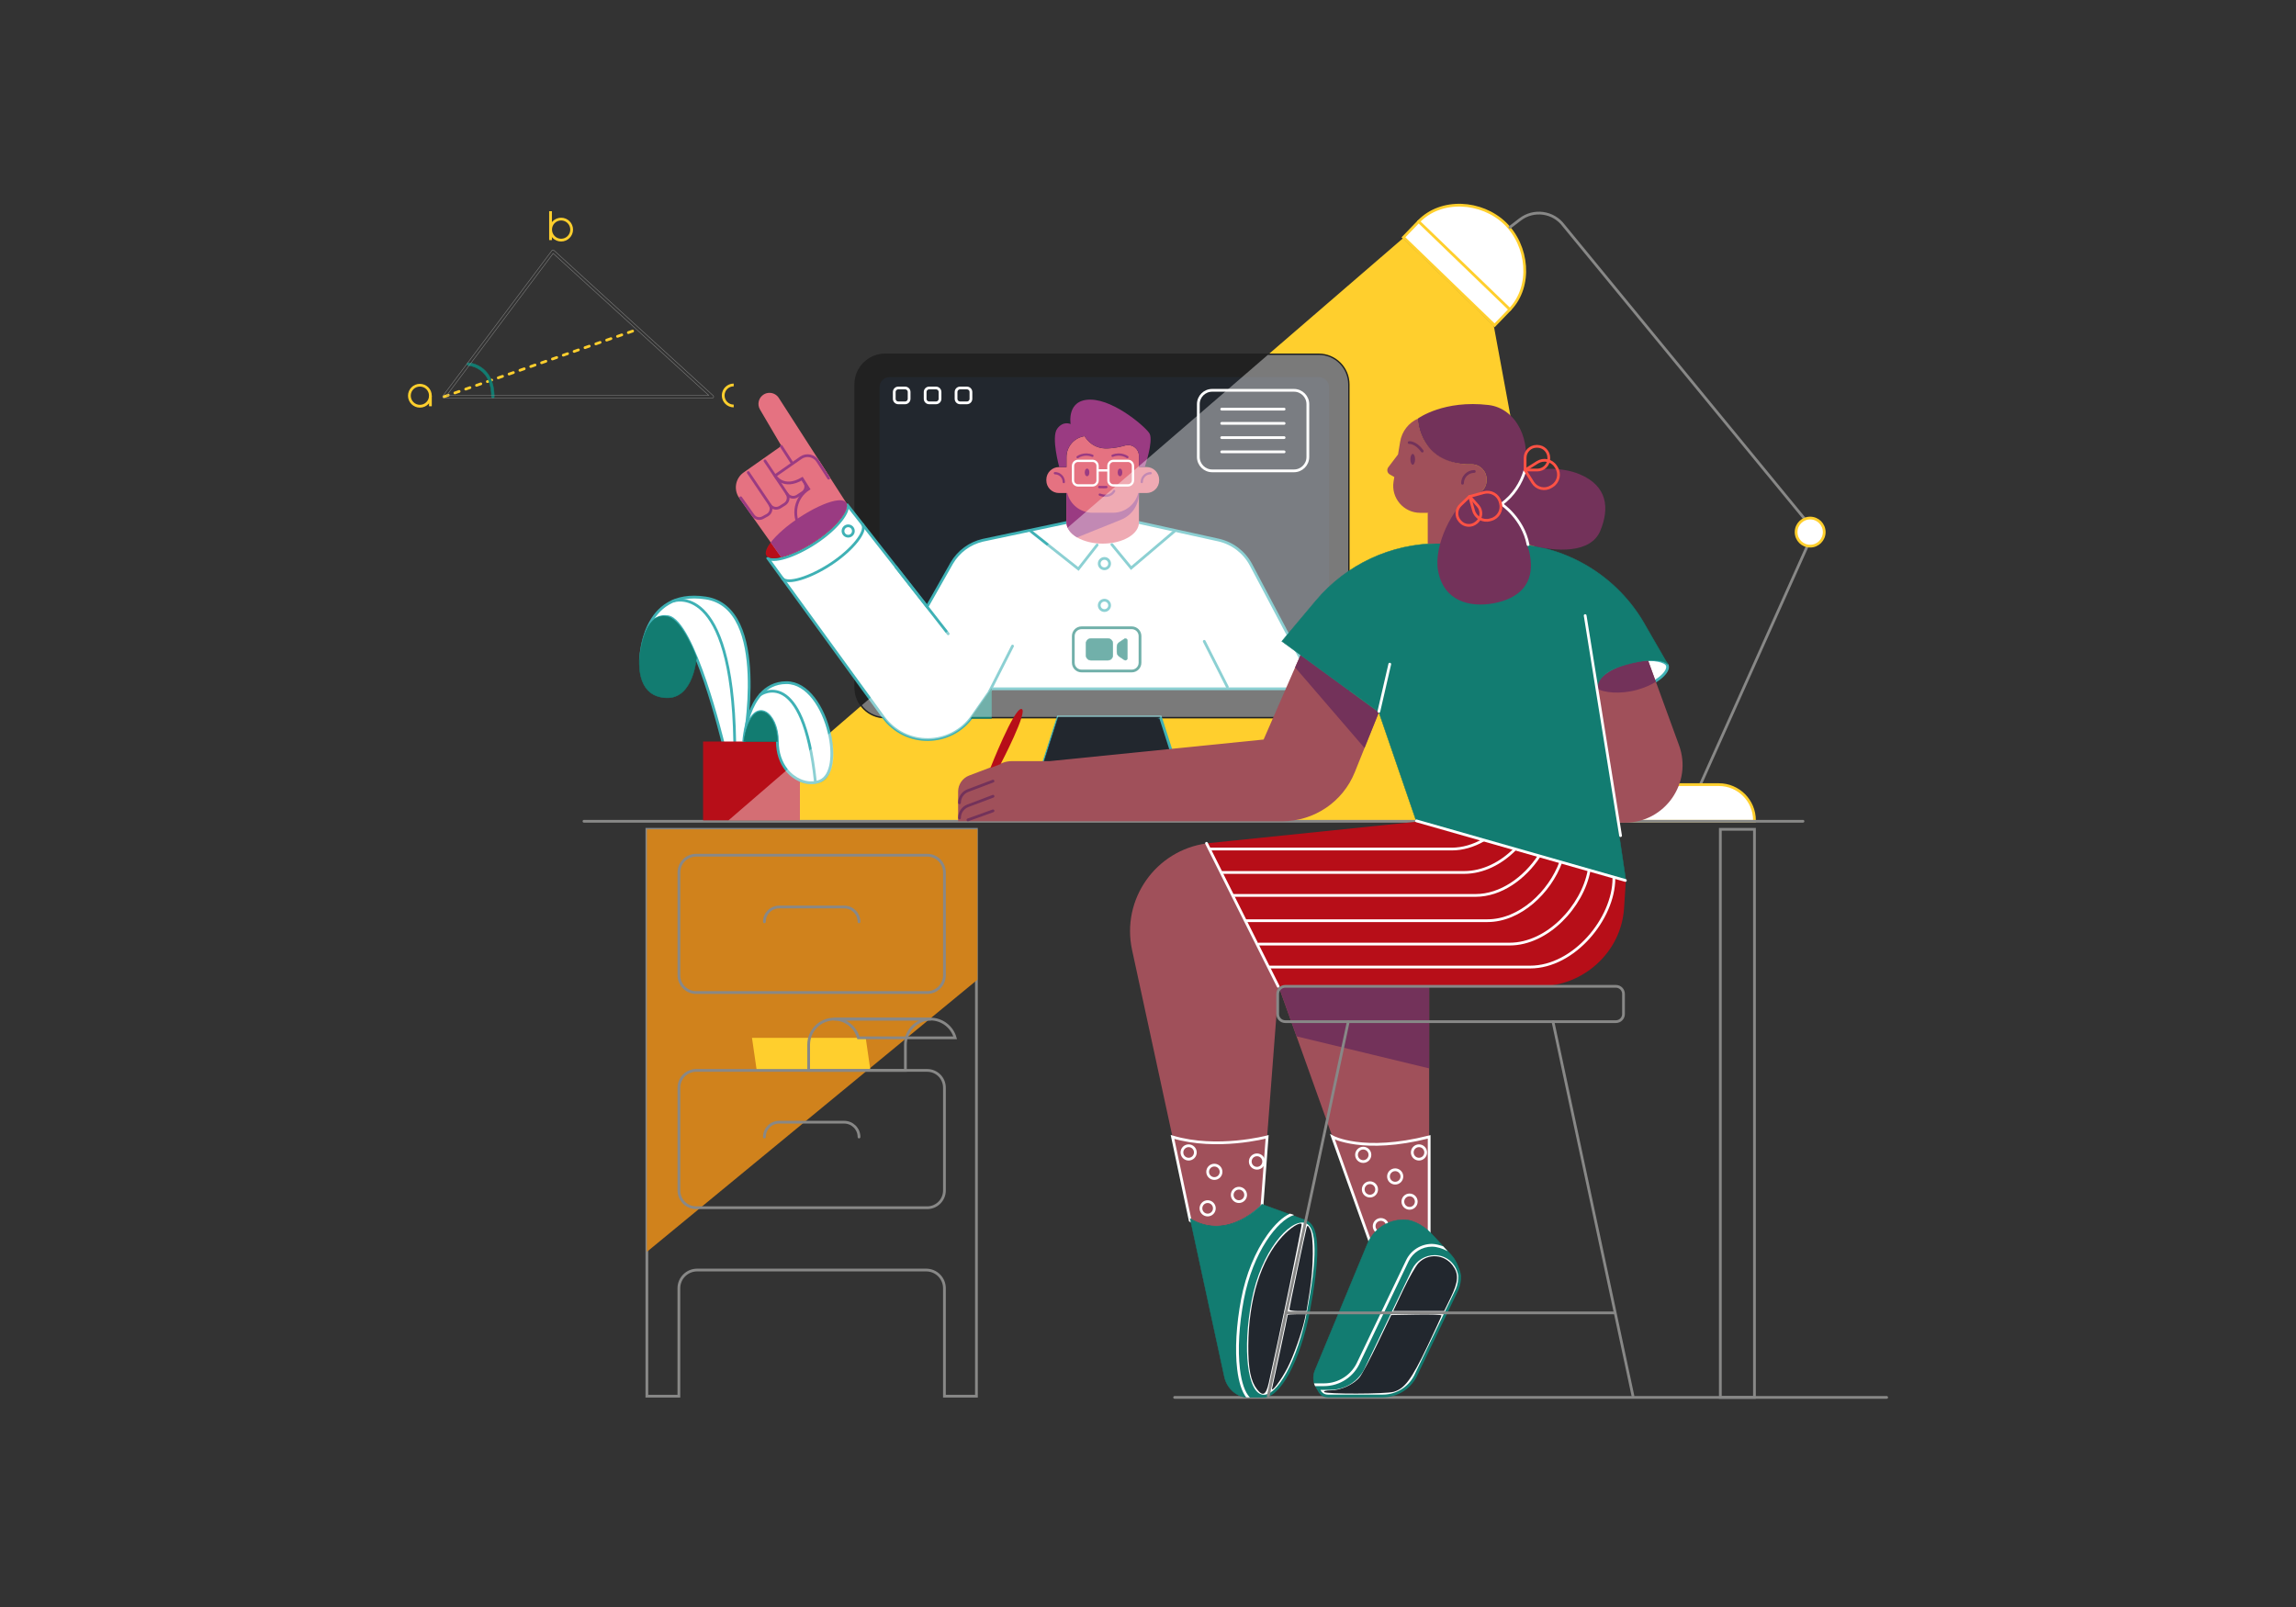 <?xml version="1.0" encoding="UTF-8" standalone="no"?>
<!-- Generator: Adobe Illustrator 24.2.1, SVG Export Plug-In . SVG Version: 6.00 Build 0)  -->

<svg
   version="1.1"
   id="Слой_1"
   x="0px"
   y="0px"
   viewBox="0 0 5000 3500"
   style="enable-background:new 0 0 5000 3500;"
   xml:space="preserve"
   sodipodi:docname="9_SCENE.svg"
   inkscape:version="1.3.1 (91b66b0783, 2023-11-16)"
   xmlns:inkscape="http://www.inkscape.org/namespaces/inkscape"
   xmlns:sodipodi="http://sodipodi.sourceforge.net/DTD/sodipodi-0.dtd"
   xmlns="http://www.w3.org/2000/svg"
   xmlns:svg="http://www.w3.org/2000/svg"><rect x="0" y="0" width="5000" height="3500" fill="#333333" stroke="none"/><defs
   id="defs111" /><sodipodi:namedview
   id="namedview111"
   pagecolor="#ffffff"
   bordercolor="#000000"
   borderopacity="0.25"
   inkscape:showpageshadow="2"
   inkscape:pageopacity="0.0"
   inkscape:pagecheckerboard="0"
   inkscape:deskcolor="#d1d1d1"
   inkscape:zoom="0.1426"
   inkscape:cx="2310.6592"
   inkscape:cy="2044.1795"
   inkscape:window-width="1360"
   inkscape:window-height="745"
   inkscape:window-x="-8"
   inkscape:window-y="-8"
   inkscape:window-maximized="1"
   inkscape:current-layer="Слой_1" />
<style
   type="text/css"
   id="style1">
	.st0{fill:#FFCF2D;}
	.st1{fill:#FFFFFF;stroke:#FFCF2D;stroke-width:6;stroke-linecap:round;stroke-miterlimit:10;}
	.st2{fill:none;stroke:#FFCF2D;stroke-width:6;stroke-linecap:round;stroke-miterlimit:10;}
	.st3{fill:none;stroke:#3FB1B5;stroke-width:6;stroke-linecap:round;stroke-miterlimit:10;}
	.st4{fill:#FFFFFF;stroke:#3FB1B5;stroke-width:6;stroke-linecap:round;stroke-miterlimit:10;}
	.st5{fill:#66B0F0;stroke:#66B0F0;stroke-width:6;stroke-linejoin:round;stroke-miterlimit:10;}
	.st6{fill:none;stroke:#FFFFFF;stroke-width:6;stroke-linecap:round;stroke-miterlimit:10;}
	.st7{fill:#3FB1B5;}
	.st8{fill:#FFFFFF;stroke:#3FB1B5;stroke-width:6;stroke-miterlimit:10;}
	.st9{fill:#FE5244;}
	.st10{fill:#E57281;}
	.st11{fill:none;stroke:#9A3B82;stroke-width:6;stroke-linecap:round;stroke-miterlimit:10;}
	.st12{fill:#9A3B82;}
	.st13{fill:none;stroke:#9A3B82;stroke-width:5;stroke-linecap:round;stroke-miterlimit:10;}
	.st14{fill:none;stroke:#FFFFFF;stroke-width:5;stroke-miterlimit:10;}
	.st15{fill:none;stroke:#66B0F0;stroke-width:6;stroke-linejoin:round;stroke-miterlimit:10;}
	.st16{fill:#66B0F0;}
	.st17{fill:#D0F0E4;}
	.st18{opacity:0.4;fill:#FFFFFF;}
	.st19{fill:#A0505A;}
	.st20{fill:#73325A;}
	.st21{fill:#FFFFFF;stroke:#66B0F0;stroke-width:6;stroke-linejoin:round;stroke-miterlimit:10;}
	.st22{fill:#FFFFFF;}
	.st23{fill:none;stroke:#FFFFFF;stroke-width:6;stroke-linecap:round;stroke-linejoin:round;stroke-miterlimit:10;}
	.st24{fill:#FFFFFF;stroke:#3FB1B5;stroke-width:6;stroke-linejoin:round;stroke-miterlimit:10;}
	.st25{fill:none;stroke:#73325A;stroke-width:6;stroke-linecap:round;stroke-miterlimit:10;}
	.st26{fill:none;stroke:#FE5244;stroke-width:6;stroke-linejoin:round;stroke-miterlimit:10;}
</style>
<g
   id="LAMP">
	<polygon
   class="st0"
   points="3055.2,519 3253.1,710 3452,1786.7 1586.3,1786.7  "
   id="polygon1" />
	<g
   id="g3">
		<g
   id="g1">
			<path
   class="st1"
   d="M3254.8,708.5l-198.5-191.6l33.2-34.5c48.9-50.8,137-45,187.8,3.8v0c50.8,48.9,59.7,137,10.8,187.8     L3254.8,708.5z"
   id="path1" />
			<line
   class="st2"
   x1="3288"
   y1="674"
   x2="3089.4"
   y2="482.4"
   id="line1" />
		</g>
		<path
   class="st3"
   d="M3288.2,494.9l22.2-17c29.8-22.8,72.6-16.8,94.9,13.5l545.6,664.2l-279.3,622.9"
   id="path2"
   style="stroke:#888887;stroke-opacity:1;fill:none;fill-opacity:1" />
		<circle
   class="st1"
   cx="3942"
   cy="1158.9"
   r="30.6"
   id="circle2" />
		<path
   class="st1"
   d="M3594,1708.9h149.1c42.9,0,77.6,34.8,77.6,77.6v2.2h-304.4v-2.2C3516.4,1743.7,3551.1,1708.9,3594,1708.9z"
   id="path3" />
	</g>
</g>
<g
   id="COMPUTER">
	<g
   id="COMPUTER_1_">
		<path
   class="st4"
   d="M2871.7,1561.6h-943.9c-35.5,0-64.2-28.7-64.2-64.2V837.2c0-35.5,28.7-64.2,64.2-64.2h943.9    c35.5,0,64.2,28.7,64.2,64.2v660.1C2936,1532.8,2907.2,1561.6,2871.7,1561.6z"
   id="path4"
   style="fill:#212121;fill-opacity:1;stroke:#212121;stroke-opacity:1" />
		<path
   class="st5"
   d="M2872.3,1500.2h-934.8c-13.9,0-25.1-11.3-25.1-25.1V843.5c0-13.9,11.3-25.1,25.1-25.1h934.8    c13.9,0,25.1,11.3,25.1,25.1V1475C2897.5,1488.9,2886.2,1500.2,2872.3,1500.2z"
   id="path5"
   style="fill:#22272e;fill-opacity:1;stroke:#212121;stroke-opacity:1" />
		<g
   id="g8">
			<path
   class="st6"
   d="M1971,877.4h-14.8c-4.8,0-8.8-3.9-8.8-8.8v-14.8c0-4.8,3.9-8.8,8.8-8.8h14.8c4.8,0,8.8,3.9,8.8,8.8v14.8     C1979.7,873.5,1975.8,877.4,1971,877.4z"
   id="path6" />
			<path
   class="st6"
   d="M2038.3,877.4h-14.8c-4.8,0-8.8-3.9-8.8-8.8v-14.8c0-4.8,3.9-8.8,8.8-8.8h14.8c4.8,0,8.8,3.9,8.8,8.8v14.8     C2047.1,873.5,2043.1,877.4,2038.3,877.4z"
   id="path7" />
			<path
   class="st6"
   d="M2105.6,877.4h-14.8c-4.8,0-8.8-3.9-8.8-8.8v-14.8c0-4.8,3.9-8.8,8.8-8.8h14.8c4.8,0,8.8,3.9,8.8,8.8v14.8     C2114.4,873.5,2110.5,877.4,2105.6,877.4z"
   id="path8" />
		</g>
		<g
   id="g9">
			<polygon
   class="st4"
   points="2599,1786.7 2232.6,1786.7 2304.5,1561.6 2527,1561.6    "
   id="polygon8"
   style="fill:#22272e;fill-opacity:1" />
			<polygon
   class="st7"
   points="2261.4,1696.6 2304.5,1561.6 2527,1561.6    "
   id="polygon9"
   style="fill:#22272e;fill-opacity:1;stroke:#22272e;stroke-opacity:1" />
		</g>
		<g
   id="g12">
			<path
   class="st6"
   d="M2817.9,1025.5h-178.1c-16.7,0-30.2-13.5-30.2-30.2v-115c0-16.7,13.5-30.2,30.2-30.2h178.1     c16.7,0,30.2,13.5,30.2,30.2v115C2848.1,1012,2834.6,1025.5,2817.9,1025.5z"
   id="path9" />
			<line
   class="st6"
   x1="2660.5"
   y1="891.1"
   x2="2796.4"
   y2="891.1"
   id="line9" />
			<line
   class="st6"
   x1="2660.5"
   y1="922.1"
   x2="2796.4"
   y2="922.1"
   id="line10" />
			<line
   class="st6"
   x1="2660.5"
   y1="953.1"
   x2="2796.4"
   y2="953.1"
   id="line11" />
			<line
   class="st6"
   x1="2660.5"
   y1="984.1"
   x2="2796.4"
   y2="984.1"
   id="line12" />
		</g>
	</g>
	<g
   id="TEACHER">
		<g
   id="SHIRT">
			<path
   class="st8"
   d="M2867.1,1500.2h-707.9l-41.5,59.5c-46.9,67.2-146,68.2-194.2,1.9l-252.8-347.7     c10.6,13.2,59.1-1.5,105.3-31.9c46.9-30.9,77.2-69.8,67.7-84.2l175.3,223.4l53.7-94.8c14.7-25.1,39.1-43.1,67.5-49.7l182.7-38.7     h157.5l173.6,38.3c30.2,6.9,55.8,26.6,70.3,53.9L2867.1,1500.2z"
   id="path12" />
			<line
   class="st3"
   x1="2672.8"
   y1="1496.1"
   x2="2622.5"
   y2="1396.8"
   id="line13" />
			<line
   class="st3"
   x1="2155.2"
   y1="1505.4"
   x2="2205"
   y2="1407.1"
   id="line14" />
			<line
   class="st3"
   x1="1950.8"
   y1="1234.5"
   x2="2064.9"
   y2="1380.4"
   id="line15" />
			<polyline
   class="st3"
   points="2421.3,1186 2463.3,1237.1 2557.3,1157.3    "
   id="polyline15" />
			<polyline
   class="st3"
   points="2389.2,1187 2348.4,1239.1 2245.1,1157.3    "
   id="polyline16" />
			<path
   class="st3"
   d="M1878.5,1142.5c9.5,14.5-20.9,53.9-68.1,85.2c-46.4,30.8-95.6,45.6-106.3,32.3"
   id="path16" />
			<circle
   class="st3"
   cx="1847.1"
   cy="1156.5"
   r="11.3"
   id="circle16" />
			<circle
   class="st3"
   cx="2405.1"
   cy="1227.5"
   r="11.3"
   id="circle17" />
			<circle
   class="st3"
   cx="2405.1"
   cy="1318.5"
   r="11.3"
   id="circle18" />
			<polygon
   class="st7"
   points="2114.1,1564.5 2159.2,1500.2 2159.2,1564.5    "
   id="polygon18"
   style="fill:#127c71;fill-opacity:1;stroke:#127c71;stroke-opacity:1" />
		</g>
		<g
   id="ARM">
			<path
   class="st9"
   d="M1774.9,1179c-46.2,30.4-94.7,45.1-105.3,31.9c-0.2-0.2-0.3-0.4-0.5-0.7c-2.2-3.3-2-7.8,0-13.3     c6.9-18.1,35.4-46.1,71.6-69.9c28.8-19,57.2-32.2,76.9-36.3c11.4-2.3,19.9-1.6,24,2.8c0,0,0,0,0,0l1,1.2c0,0,0,0,0,0     C1852,1109.1,1821.8,1148.1,1774.9,1179z"
   id="path18"
   style="fill:#b70e18;fill-opacity:1" />
			<path
   class="st10"
   d="M1774.9,1179c-26.3,17.3-53.4,29.6-73.8,34.4c0,0,0,0,0,0l-91.3-128.8c-12.7-18-8.5-42.9,9.6-55.6     l82.2-57.8l-46.6-79.3c-6.8-11.5-2.9-26.4,8.7-33.1c3.8-2.2,7.9-3.2,12-3.2c7.9,0,15.7,3.9,20.3,11.1l145.7,226.6l1,1.6     c0,0,0,0,0,0C1852,1109.1,1821.8,1148.1,1774.9,1179z"
   id="path19" />
			<path
   class="st11"
   d="M1701.4,972.1l50.9,78.9c4.7,7.4,2.6,17.2-4.8,22l-11.3,7.4c-7.4,4.9-17.4,2.8-22.2-4.6l-48.1-72"
   id="path20" />
			<path
   class="st11"
   d="M1713.8,1075.6c4.9,7.5,2.7,17.6-4.8,22.4l-10.3,6.5c-7.4,4.7-17.2,2.6-22-4.7"
   id="path21" />
			<path
   class="st11"
   d="M1629.4,1029.2l47.1,70c4.9,7.5,2.8,17.6-4.9,22.4l-9.6,5.3c-7.2,4.6-16.7,2.7-21.7-4.3l-27.3-38.5"
   id="path22" />
			<path
   class="st10"
   d="M1807.7,1040.5l-23.9-37.1c-7.9-12.3-24.4-15.7-36.5-7.5l-59.3,40.2c0,0,17.2,30.9,59,6.4l14,22.3l0,0     c-28.6,18.1-36.8,56.2-18.2,84.5L1807.7,1040.5z"
   id="path23" />
			<path
   class="st11"
   d="M1804.6,1041.5l-23.9-37.1c-7.9-12.3-24.4-15.7-36.5-7.5l-56.2,39.2c0,0,17.2,30.9,59,6.4l14,22.3l0,0     c-28.6,18.1-36.8,56.2-18.2,84.5"
   id="path24" />
			<path
   class="st12"
   d="M1774.9,1179c-26.3,17.3-53.4,29.6-73.8,34.4h0l-22.7-32c12.7-16.6,35.4-36.6,62.3-54.3     c28.8-19,57.2-32.2,76.9-36.3c11.4-2.3,19.9-1.6,24,2.8c0,0,0,0,0,0l1,1.2c0,0,0,0,0,0c0.1,0.2,0.2,0.3,0.3,0.5     c0.1,0.1,0.1,0.2,0.2,0.4c0.1,0.2,0.2,0.3,0.3,0.5C1850.2,1111.5,1820.3,1149,1774.9,1179z"
   id="path25" />
		</g>
		<g
   id="HEAD_2_">
			<g
   id="g27">
				<path
   class="st10"
   d="M2480.3,1050v87.9c0,25.5-35.4,46.1-78.9,46.1c-43.6,0-78.9-20.6-78.9-46.1V1050H2480.3z"
   id="path26" />
				<path
   class="st12"
   d="M2345.6,1170.5c-14.3-8.3-23.2-19.9-23.2-32.6V1050h157.9v24.4c0,25.3-15.4,48-38.8,57.5L2345.6,1170.5z"
   id="path27" />
			</g>
			<path
   class="st10"
   d="M2524.3,1044.8v1.5c0,15.2-12.3,27.5-27.5,27.5h-18.1c-6.1,24.6-28.3,42.9-54.9,42.9h-44.8     c-26.5,0-48.8-18.2-54.8-42.9h-18.1c-15.2,0-27.5-12.3-27.5-27.5v-1.5c0-15.2,12.3-27.5,27.5-27.5h16.4v-21.7     c0-23.2,17.1-42.4,39.4-45.6c4.9,8.2,19.7,27.8,49.9,26.7c14.2-0.5,27.4-3.2,38.3-6.4c13.1-3.8,26.2,4.2,29.5,16.7     c0.5,2.8,0.8,5.6,0.8,8.5v21.7h16.4C2511.9,1017.2,2524.3,1029.6,2524.3,1044.8z"
   id="path28" />
			<path
   class="st12"
   d="M2492.9,1017.2h-12.6v-24.1c0-2.1-0.3-4.2-0.8-6.1c-3.3-12.5-16.4-20.5-29.5-16.7     c-10.9,3.2-24,5.9-38.3,6.4c-30.2,1.1-45-18.5-49.9-26.7c-22.3,3.2-39.4,22.4-39.4,45.6v21.7h-15.7c0,0-18-65.1-4.5-83.5     c13.3-18.1,29.3-10.2,29.3-10.2s-9.6-54.2,44-53.2c53.5,1,123.1,63.1,128.2,74.5C2511.7,962.4,2492.9,1017.2,2492.9,1017.2z"
   id="path29" />
			<g
   id="g37">
				<g
   id="g31">
					<path
   class="st13"
   d="M2486.4,1049.9c0-10.7,8.7-19.3,19.3-19.3"
   id="path30" />
					<path
   class="st13"
   d="M2316.6,1049.9c0-10.7-8.7-19.3-19.3-19.3"
   id="path31" />
				</g>
				<g
   id="g36">
					<path
   class="st13"
   d="M2455.1,995.6c0,0-14.2-10.4-32.3-2.9"
   id="path32" />
					<path
   class="st13"
   d="M2346.7,995.6c0,0,14.2-10.4,32.3-2.9"
   id="path33" />
					<path
   class="st13"
   d="M2426.3,1069.4c0,0-7.7,16.6-31.3,7.9"
   id="path34" />
					<path
   class="st13"
   d="M2393.9,1060.8c6.1,0.4,15.4,0,15.4,0"
   id="path35" />
					<ellipse
   class="st12"
   cx="2439"
   cy="1028.9"
   rx="5"
   ry="8.4"
   id="ellipse35" />
					<ellipse
   class="st12"
   cx="2367.3"
   cy="1028.9"
   rx="5"
   ry="8.4"
   id="ellipse36" />
				</g>
			</g>
			<g
   id="g38">
				<path
   class="st14"
   d="M2379.2,1057.2h-31.5c-6.1,0-11-4.9-11-11v-31.5c0-6.1,4.9-11,11-11h31.5c6.1,0,11,4.9,11,11v31.5      C2390.3,1052.2,2385.3,1057.2,2379.2,1057.2z"
   id="path37" />
				<path
   class="st14"
   d="M2456.3,1057.2h-31.5c-6.1,0-11-4.9-11-11v-31.5c0-6.1,4.9-11,11-11h31.5c6.1,0,11,4.9,11,11v31.5      C2467.3,1052.2,2462.4,1057.2,2456.3,1057.2z"
   id="path38" />
				<line
   class="st14"
   x1="2390.3"
   y1="1024.5"
   x2="2413.8"
   y2="1024.5"
   id="line38" />
			</g>
		</g>
	</g>
	<g
   id="ICON">
		<path
   class="st15"
   d="M2464.6,1461.4h-109.3c-9.9,0-18-8-18-18v-58.1c0-9.9,8-18,18-18h109.3c9.9,0,18,8,18,18v58.1    C2482.6,1453.3,2474.6,1461.4,2464.6,1461.4z"
   id="path39"
   style="stroke:#127c71;stroke-opacity:1" />
		<g
   id="g41">
			<path
   class="st16"
   d="M2412.7,1438h-37c-5.9,0-10.7-4.8-10.7-10.7v-25.9c0-5.9,4.8-10.7,10.7-10.7h37c5.9,0,10.7,4.8,10.7,10.7     v25.9C2423.4,1433.2,2418.6,1438,2412.7,1438z"
   id="path40"
   style="fill:#127c71;fill-opacity:1;stroke:#127c71;stroke-opacity:1" />
			<path
   class="st16"
   d="M2448.7,1437.3l-11.4-7.6c-3.1-2.1-5-5.7-5-9.6v-11.4c0-3.9,1.9-7.5,5-9.6l11.4-7.6     c2.7-1.8,6.2,0.2,6.2,3.6v38.7C2455,1437.1,2451.4,1439.1,2448.7,1437.3z"
   id="path41"
   style="fill:#127c71;fill-opacity:1;stroke:#127c71;stroke-opacity:1" />
		</g>
	</g>
</g>
<g
   id="TABLE">
	<line
   class="st3"
   x1="3926.4"
   y1="1788.7"
   x2="1271.7"
   y2="1788.7"
   id="line41"
   style="stroke:#888887;stroke-opacity:1;fill:none;fill-opacity:1" />
	<g
   id="g48">
		<path
   class="st4"
   d="M2126.4,1806.2v1234.6h-69.7v-235c0-21.9-17.8-39.7-39.7-39.7h-498.9c-21.9,0-39.7,17.8-39.7,39.7v235h-69.7    V1806.2H2126.4z"
   id="path42"
   style="stroke:#888887;stroke-opacity:1;fill:none;fill-opacity:1" />
		<polygon
   class="st17"
   points="2128.5,1806.2 2128.5,2133.8 1408.7,2726.5 1408.8,1806.2   "
   id="polygon42"
   style="fill:#d0821c;fill-opacity:1" />
		<path
   class="st3"
   d="M2056.7,1900.2v223.9c0,20.8-16.8,37.6-37.6,37.6h-503c-20.8,0-37.6-16.8-37.6-37.6v-223.9    c0-20.8,16.8-37.6,37.6-37.6h503C2039.9,1862.6,2056.7,1879.4,2056.7,1900.2z"
   id="path43"
   style="stroke:#888887;stroke-opacity:1;fill:none;fill-opacity:1" />
		<polygon
   class="st0"
   points="1895.5,2331.3 1647.9,2331.3 1637.6,2260.4 1885.3,2260.4   "
   id="polygon43" />
		<g
   id="g45"
   style="stroke:#888887;stroke-opacity:1;fill:none;fill-opacity:1">
			<path
   class="st4"
   d="M2027.6,2219.5c-30.9,0-55.9,25-55.9,55.9v55.9H1761v-55.9c0-30.9,25-55.9,55.9-55.9H2027.6z"
   id="path44"
   style="stroke:#888887;stroke-opacity:1;fill:none;fill-opacity:1" />
			<path
   class="st4"
   d="M2080.1,2260.4h-210.7c-6.5-23.6-28.2-40.9-53.9-40.9h210.7C2051.9,2219.5,2073.5,2236.8,2080.1,2260.4z"
   id="path45"
   style="stroke:#888887;stroke-opacity:1;fill:none;fill-opacity:1" />
		</g>
		<path
   class="st3"
   d="M2056.7,2368.9v223.9c0,20.8-16.8,37.6-37.6,37.6h-503c-20.8,0-37.6-16.8-37.6-37.6v-223.9    c0-20.8,16.8-37.6,37.6-37.6h503C2039.9,2331.3,2056.7,2348.1,2056.7,2368.9z"
   id="path46"
   style="stroke:#888887;stroke-opacity:1;fill:none;fill-opacity:1" />
		<path
   class="st3"
   d="M1664.6,2007.7c0-17.8,14.4-32.3,32.3-32.3h141.5c17.8,0,32.3,14.4,32.3,32.3"
   id="path47"
   style="stroke:#888887;stroke-opacity:1;fill:none;fill-opacity:1" />
		<path
   class="st3"
   d="M1664.6,2476.4c0-17.8,14.4-32.3,32.3-32.3h141.5c17.8,0,32.3,14.4,32.3,32.3"
   id="path48"
   style="stroke:#888887;stroke-opacity:1;fill:none;fill-opacity:1" />
	</g>
	<rect
   x="3746.4"
   y="1806.2"
   class="st4"
   width="74.3"
   height="1237.3"
   id="rect48"
   style="stroke:#888887;stroke-opacity:1;fill:none;fill-opacity:1" />
	<line
   class="st3"
   x1="2558"
   y1="3043.5"
   x2="4108.6"
   y2="3043.5"
   id="line48"
   style="stroke:#888887;stroke-opacity:1;fill:none;fill-opacity:1" />
</g>
<g
   id="PLANT">
	<path
   class="st4"
   d="M1619.7,1619h-44.9c0,0-64.1-267.1-120.4-275.8s-59.2,94.1-59.2,94.1s1-156.3,141.7-134.9   C1677.7,1323.8,1619.7,1619,1619.7,1619z"
   id="path49" />
	<path
   class="st3"
   d="M1465.9,1309.2c0,0,128.3-47.4,134.1,305.8"
   id="path50" />
	<rect
   x="1531.1"
   y="1615"
   class="st9"
   width="210.9"
   height="171.7"
   id="rect50"
   style="fill:#b70e18;fill-opacity:1" />
	<path
   class="st4"
   d="M1786.4,1700.9c-13.4,5.8-29.4,5.1-44.3-1.4c-11-4.8-21.4-12.7-29.8-23.5c-11.6-15-19.4-35.5-19.4-61v0   c0-61.8-49.2-100.6-69.4-18.8c-1.4,5.7-2.7,11.9-3.8,18.8l0-0.2l0-0.4v0c0-0.2,0-0.5,0.1-0.8l0-0.4c0.4-5.1,1.9-20.2,6.5-38.4   c3.4-13.5,8.5-28.5,16.1-42.4c3.8-6.9,8.2-13.5,13.4-19.4c13.4-15.4,31.8-26.2,56.9-26.2c46.2,0,80,54.4,92.9,108.6   C1816.9,1642.5,1812.3,1689.6,1786.4,1700.9z"
   id="path51" />
	<path
   class="st3"
   d="M1655.9,1513c0,0,92.6-65.9,119.8,189.8"
   id="path52" />
	<path
   class="st7"
   d="M1392.2,1437.3c0,16.5-1.9,79.6,58.3,82.5s66.2-88,66.2-88s-29.6-80.4-62.3-88.6   C1399.1,1329.3,1392.2,1437.3,1392.2,1437.3z"
   id="path53"
   style="fill:#127c71;fill-opacity:1;stroke:#127c71;stroke-opacity:1" />
	<path
   class="st7"
   d="M1692.9,1615h-73.2C1636.6,1509.1,1692.9,1548.9,1692.9,1615z"
   id="path54"
   style="fill:#127c71;fill-opacity:1;stroke:#127c71;stroke-opacity:1" />
</g>
<g
   id="LIGHT">
	<path
   class="st18"
   d="m 2936,837.2 v 660.1 c 0,35.5 -28.8,64.2 -64.2,64.2 H 2148.125 2116.3 c -47.4,65.3 -145.1,65.6 -192.9,0 l -0.1,-0.1 c -19,-1.3 -35.8,-11 -46.6,-25.3 l 17.4,-15 444,-383.2 422.8,-364.9 h 110.9 c 35.4,0 64.2,28.8 64.2,64.2 z"
   id="path55"
   sodipodi:nodetypes="sssccccccccss" />
	<path
   class="st18"
   d="M1786.4,1703.9c-13.3,6-29.4,5.1-44.3-1.4v84.2h-155.7l126-108.7l29.8-25.7l22.7-19.6l43.9-37.3   C1821.6,1650,1814.5,1691,1786.4,1703.9z"
   id="path56" />
</g>
<g
   id="TRIANGLE">
	<g
   id="g60">
		<g
   id="g57">
			<path
   class="st0"
   d="M966.9,867c-1.2,0-2.4-0.8-2.8-2c-0.5-1.6,0.3-3.3,1.8-3.8l9.4-3.3c1.6-0.5,3.3,0.3,3.8,1.8     c0.5,1.6-0.3,3.3-1.8,3.8l-9.4,3.3C967.5,866.9,967.2,867,966.9,867z M990.5,858.8c-1.2,0-2.4-0.8-2.8-2     c-0.5-1.6,0.3-3.3,1.8-3.8l9.4-3.3c1.6-0.5,3.3,0.3,3.8,1.8c0.5,1.6-0.3,3.3-1.8,3.8l-9.4,3.3     C991.2,858.7,990.8,858.8,990.5,858.8z M1014.1,850.5c-1.2,0-2.4-0.8-2.8-2c-0.5-1.6,0.3-3.3,1.8-3.8l9.4-3.3     c1.6-0.5,3.3,0.3,3.8,1.8c0.5,1.6-0.3,3.3-1.8,3.8l-9.4,3.3C1014.8,850.5,1014.4,850.5,1014.1,850.5z M1037.7,842.3     c-1.2,0-2.4-0.8-2.8-2c-0.5-1.6,0.3-3.3,1.8-3.8l9.4-3.3c1.6-0.5,3.3,0.3,3.8,1.8c0.5,1.6-0.3,3.3-1.8,3.8l-9.4,3.3     C1038.4,842.3,1038.1,842.3,1037.7,842.3z M1061.3,834.1c-1.2,0-2.4-0.8-2.8-2c-0.5-1.6,0.3-3.3,1.8-3.8l9.4-3.3     c1.6-0.5,3.3,0.3,3.8,1.8c0.5,1.6-0.3,3.3-1.8,3.8l-9.4,3.3C1062,834.1,1061.7,834.1,1061.3,834.1z M1085,825.9     c-1.2,0-2.4-0.8-2.8-2c-0.5-1.6,0.3-3.3,1.8-3.8l9.4-3.3c1.6-0.5,3.3,0.3,3.8,1.8c0.5,1.6-0.3,3.3-1.8,3.8l-9.4,3.3     C1085.6,825.9,1085.3,825.9,1085,825.9z M1108.6,817.7c-1.2,0-2.4-0.8-2.8-2c-0.5-1.6,0.3-3.3,1.8-3.8l9.4-3.3     c1.6-0.5,3.3,0.3,3.8,1.8c0.5,1.6-0.3,3.3-1.8,3.8l-9.4,3.3C1109.2,817.6,1108.9,817.7,1108.6,817.7z M1132.2,809.5     c-1.2,0-2.4-0.8-2.8-2c-0.5-1.6,0.3-3.3,1.8-3.8l9.4-3.3c1.6-0.5,3.3,0.3,3.8,1.8c0.5,1.6-0.3,3.3-1.8,3.8l-9.4,3.3     C1132.8,809.4,1132.5,809.5,1132.2,809.5z M1155.8,801.3c-1.2,0-2.4-0.8-2.8-2c-0.5-1.6,0.3-3.3,1.8-3.8l9.4-3.3     c1.6-0.5,3.3,0.3,3.8,1.8c0.5,1.6-0.3,3.3-1.8,3.8l-9.4,3.3C1156.5,801.2,1156.1,801.3,1155.8,801.3z M1179.4,793.1     c-1.2,0-2.4-0.8-2.8-2c-0.5-1.6,0.3-3.3,1.8-3.8l9.4-3.3c1.6-0.5,3.3,0.3,3.8,1.8c0.5,1.6-0.3,3.3-1.8,3.8l-9.4,3.3     C1180.1,793,1179.7,793.1,1179.4,793.1z M1203,784.9c-1.2,0-2.4-0.8-2.8-2c-0.5-1.6,0.3-3.3,1.8-3.8l9.4-3.3     c1.6-0.5,3.3,0.3,3.8,1.8c0.5,1.6-0.3,3.3-1.8,3.8l-9.4,3.3C1203.7,784.8,1203.3,784.9,1203,784.9z M1226.6,776.6     c-1.2,0-2.4-0.8-2.8-2c-0.5-1.6,0.3-3.3,1.8-3.8l9.4-3.3c1.6-0.5,3.3,0.3,3.8,1.8c0.5,1.6-0.3,3.3-1.8,3.8l-9.4,3.3     C1227.3,776.6,1227,776.6,1226.6,776.6z M1250.2,768.4c-1.2,0-2.4-0.8-2.8-2c-0.5-1.6,0.3-3.3,1.8-3.8l9.4-3.3     c1.6-0.5,3.3,0.3,3.8,1.8c0.5,1.6-0.3,3.3-1.8,3.8l-9.4,3.3C1250.9,768.4,1250.6,768.4,1250.2,768.4z M1273.9,760.2     c-1.2,0-2.4-0.8-2.8-2c-0.5-1.6,0.3-3.3,1.8-3.8l9.4-3.3c1.6-0.5,3.3,0.3,3.8,1.8c0.5,1.6-0.3,3.3-1.8,3.8l-9.4,3.3     C1274.5,760.2,1274.2,760.2,1273.9,760.2z M1297.5,752c-1.2,0-2.4-0.8-2.8-2c-0.5-1.6,0.3-3.3,1.8-3.8l9.4-3.3     c1.6-0.5,3.3,0.3,3.8,1.8c0.5,1.6-0.3,3.3-1.8,3.8l-9.4,3.3C1298.1,752,1297.8,752,1297.5,752z M1321.1,743.8     c-1.2,0-2.4-0.8-2.8-2c-0.5-1.6,0.3-3.3,1.8-3.8l9.4-3.3c1.6-0.5,3.3,0.3,3.8,1.8c0.5,1.6-0.3,3.3-1.8,3.8l-9.4,3.3     C1321.7,743.8,1321.4,743.8,1321.1,743.8z M1344.7,735.6c-1.2,0-2.4-0.8-2.8-2c-0.5-1.6,0.3-3.3,1.8-3.8l9.4-3.3     c1.6-0.5,3.3,0.3,3.8,1.8c0.5,1.6-0.3,3.3-1.8,3.8l-9.4,3.3C1345.4,735.5,1345,735.6,1344.7,735.6z M1368.3,727.4     c-1.2,0-2.4-0.8-2.8-2c-0.5-1.6,0.3-3.3,1.8-3.8l9.4-3.3c1.6-0.5,3.3,0.3,3.8,1.8c0.5,1.6-0.3,3.3-1.8,3.8l-9.4,3.3     C1369,727.3,1368.6,727.4,1368.3,727.4z"
   id="path57" />
		</g>
		<g
   id="g58">
			<path
   class="st7"
   d="M1073.3,867c-1.7,0-3-1.3-3-3c0-27.1-8.4-46.8-25.1-58.4c-12.5-8.7-25.2-9.5-25.3-9.5     c-1.7-0.1-2.9-1.5-2.8-3.2c0.1-1.7,1.5-2.9,3.1-2.8c0.6,0,14.3,0.8,28.2,10.4c23.1,16,27.9,43.4,27.9,63.5     C1076.3,865.6,1075,867,1073.3,867z"
   id="path58"
   style="fill:#127c71;fill-opacity:1;stroke:#127c71;stroke-opacity:1" />
		</g>
		<g
   id="g59">
			<path
   class="st7"
   d="M1551.1,867H966.9c-1.1,0-2.2-0.6-2.7-1.7c-0.5-1-0.4-2.2,0.3-3.1l237.4-316.5c0.5-0.7,1.3-1.1,2.1-1.2     c0.8-0.1,1.7,0.2,2.3,0.8l346.9,316.5c0.9,0.8,1.2,2.1,0.8,3.3C1553.5,866.2,1552.4,867,1551.1,867z M972.9,861h570.5     l-338.7-309.1L972.9,861z"
   id="path59"
   style="fill:none;fill-opacity:1;stroke:#888887;stroke-opacity:1" />
		</g>
	</g>
	<g
   id="g63">
		<g
   id="g61">
			<path
   class="st0"
   d="M914.4,887.8c-14.3,0-25.9-11.6-25.9-25.9c0-14.3,11.6-25.9,25.9-25.9c14.3,0,25.9,11.6,25.9,25.9     C940.3,876.2,928.7,887.8,914.4,887.8z M914.4,841.9c-11,0-19.9,8.9-19.9,19.9s8.9,19.9,19.9,19.9s19.9-8.9,19.9-19.9     S925.4,841.9,914.4,841.9z"
   id="path60" />
		</g>
		<g
   id="g62">
			<rect
   x="934.3"
   y="861.9"
   class="st0"
   width="6"
   height="22.9"
   id="rect61" />
		</g>
	</g>
	<g
   id="g66">
		<g
   id="g64">
			<path
   class="st0"
   d="M1222,526c-14.3,0-25.9-11.6-25.9-25.9c0-14.3,11.6-25.9,25.9-25.9c14.3,0,25.9,11.6,25.9,25.9     C1247.9,514.3,1236.3,526,1222,526z M1222,480.1c-11,0-19.9,8.9-19.9,19.9S1211,520,1222,520s19.9-8.9,19.9-19.9     S1233,480.1,1222,480.1z"
   id="path63" />
		</g>
		<g
   id="g65">
			<rect
   x="1195.9"
   y="460"
   class="st0"
   width="6"
   height="62.9"
   id="rect64" />
		</g>
	</g>
	<g
   id="g67">
		<path
   class="st0"
   d="M1597.8,887.2c-14.3,0-25.9-11.6-25.9-25.9c0-14.3,11.6-25.9,25.9-25.9v6c-11,0-19.9,8.9-19.9,19.9    s8.9,19.9,19.9,19.9V887.2z"
   id="path66" />
	</g>
</g>
<g
   id="GIRL">
	<g
   id="GIRL_1_">
		<g
   id="LEGS">
			<g
   id="RIGHT_LEG">
				<polygon
   class="st19"
   points="3112.3,2148.2 3112.3,2704.8 2983.7,2704.8 2901.8,2476.1 2784.5,2148.2     "
   id="polygon67" />
				<polygon
   class="st20"
   points="2784.5,2148.2 3112.3,2148.2 3112.3,2326.9 2823.5,2257.1     "
   id="polygon68" />
				<g
   id="g73">
					<path
   class="st6"
   d="M3112.3,2476.1v228.7h-128.6l-81.9-228.7C2901.8,2476.1,2968.1,2512.7,3112.3,2476.1z"
   id="path68" />
					<circle
   class="st6"
   cx="2968.7"
   cy="2515.2"
   r="14.6"
   id="circle68" />
					<circle
   class="st6"
   cx="3038.3"
   cy="2562.3"
   r="14.6"
   id="circle69" />
					<circle
   class="st6"
   cx="3090.1"
   cy="2510"
   r="14.6"
   id="circle70" />
					<circle
   class="st6"
   cx="3069.6"
   cy="2617.1"
   r="14.6"
   id="circle71" />
					<circle
   class="st6"
   cx="2983.3"
   cy="2590.5"
   r="14.6"
   id="circle72" />
					<circle
   class="st6"
   cx="3007.1"
   cy="2670.5"
   r="14.6"
   id="circle73" />
				</g>
				<g
   id="g76">
					<path
   class="st16"
   d="M3173.1,2808.6l-88.2,183.1c-12.5,29.5-41.4,48.7-73.5,48.7h-112.5c-28.8,0-46.3-29.2-35.3-55.8       l113.1-272.8c6.3-16.6,17.4-30.4,31.3-40.1c14-9.7,30.8-15.2,48.5-15.2c24.6,0,49,16.7,65.2,35.2l39.2,42.3       C3179,2754.6,3183.7,2783.5,3173.1,2808.6z"
   id="path73"
   style="fill:#127c71;fill-opacity:1;stroke:#127c71;stroke-opacity:1" />
					<path
   class="st21"
   d="M3173.1,2808.6l-88.2,183.1c-12.5,29.5-41.4,48.7-73.5,48.7h-119.6c-11.1,0-17.4-6.9-21.1-16.4h26.6       c32.1,0,61-19.2,73.5-48.7l101.7-212.1c9.5-19.8,29.6-32.5,51.6-32.5c28.7,0,50.5,21,54.5,47.6       C3179,2788.5,3177.2,2798.8,3173.1,2808.6z"
   id="path74"
   style="stroke:#127c71;stroke-opacity:1" />
					<g
   id="g75">
						<path
   class="st22"
   d="M3152.8,2725.2c-10.6-5.8-23.4-10-34.6-10c-21.5,0-41.4,12.5-50.7,31.9l-105.3,219.6        c-13.4,31.7-44.4,52.2-78.9,52.2h-19.4c-1-1.9-1.7-3.9-2.4-6h21.8c32.1,0,60.9-19.1,73.4-48.6l0.1-0.1l105.4-219.7        c10.3-21.5,32.3-35.3,56.1-35.3c7.6,0,16.7,2.5,24.5,5.2L3152.8,2725.2z"
   id="path75" />
					</g>
				</g>
			</g>
			<g
   id="LEFT_LEG">
				<path
   class="st19"
   d="M2784.5,2148.2l-25.1,327.9l-11.2,146.9c0,0-73.1,81.4-156.3,31.2l-38.5-178l-88.1-407.3      c-23.8-110.1,51.4-217.2,163.1-232.1L2784.5,2148.2z"
   id="path76" />
				<g
   id="g81">
					<path
   class="st6"
   d="M2759.4,2476.1l-11.2,150.9c0,0-73.1,81.4-156.3,31.2l-38.5-182       C2650.1,2505.2,2759.4,2476.1,2759.4,2476.1z"
   id="path77" />
					<circle
   class="st6"
   cx="2644.5"
   cy="2552.2"
   r="14.6"
   id="circle77" />
					<circle
   class="st6"
   cx="2737.3"
   cy="2529.8"
   r="14.6"
   id="circle78" />
					<circle
   class="st6"
   cx="2588.5"
   cy="2510"
   r="14.6"
   id="circle79" />
					<circle
   class="st6"
   cx="2629.9"
   cy="2631.7"
   r="14.6"
   id="circle80" />
					<circle
   class="st6"
   cx="2698"
   cy="2602.5"
   r="14.6"
   id="circle81" />
				</g>
				<g
   id="g84">
					<path
   class="st16"
   d="M2844.6,2658l-96.4,385.5h-30.4c-1.4,0-2.7-0.1-4.1-0.2c-23-2.1-42.4-21.5-47.3-44.4l-74.6-344.9       c83.2,50.3,156.4-31.1,156.4-31.1L2844.6,2658z"
   id="path81"
   style="fill:#127c71;fill-opacity:1;stroke:#127c71;stroke-opacity:1" />
					<path
   class="st21"
   d="M2849.5,2855.8c20.3-107.2,25.9-189.1-9.1-195.7c-35-6.6-97.3,64.5-117.6,171.7       c-20.3,107.2-9.7,202,25.3,208.6C2783.1,3047.1,2829.2,2963.1,2849.5,2855.8z"
   id="path82"
   style="stroke:#127c71;stroke-opacity:1" />
					<g
   id="g83">
						<path
   class="st22"
   d="M2708.8,2830.1c-10.5,55.6-13.6,109.3-8.6,151.3c3.6,30.2,11.2,51.7,21.6,62.1h-4        c-1.4,0-2.7-0.1-4.1-0.2c-9.4-12.4-16.1-33.2-19.5-61.2c-5.1-42.5-2-96.9,8.7-153.1c10.1-53.2,30.5-103.1,57.6-140.6        c16.2-22.4,33.2-38.1,48.7-45.2l9,3C2782.5,2656.8,2728.3,2727.2,2708.8,2830.1z"
   id="path83" />
					</g>
				</g>
			</g>
		</g>
		<g
   id="SKIRT">
			<path
   class="st9"
   d="M2628.4,1836.7l456.2-47l456,127.9l-3.9,60.6c-6.2,95.6-88.6,170-184.4,170h-567.7L2628.4,1836.7z"
   id="path84"
   style="fill:#b70e18;fill-opacity:1" />
			<g
   id="g90">
				<path
   class="st23"
   d="M3514.6,1913.2c0,86.8-86.6,193-182.4,193h-567.7"
   id="path85" />
				<path
   class="st23"
   d="M3460.5,1895.9c-14.2,77.5-90,160.3-173,160.3h-546"
   id="path86" />
				<path
   class="st23"
   d="M3399,1877.5c-24,65.8-89.1,127.7-159.6,127.7h-526.9"
   id="path87" />
				<path
   class="st23"
   d="M3351.7,1864.6c-31.5,47.9-83.2,85.6-138.3,85.6h-526.9"
   id="path88" />
				<path
   class="st23"
   d="M3298.9,1849.8c-30.3,30.5-69.5,50.4-110.5,50.4h-526.9"
   id="path89" />
				<path
   class="st23"
   d="M3230.2,1829.9c-21.4,12.1-44.8,19.3-68.8,19.3h-526.9"
   id="path90" />
				<line
   class="st23"
   x1="2783.5"
   y1="2148.2"
   x2="2627.4"
   y2="1836.7"
   id="line90" />
			</g>
		</g>
		<g
   id="HANDS">
			<g
   id="RIGHT_HAND">
				<path
   class="st24"
   d="M3565.6,1500.2c-43,12.2-85.3,8.6-89.8-4.5c-4.2-12.5,14.8-33.9,53.3-48.1c1.9-0.7,3.9-1.4,5.9-2.1      c11.6-3.9,23.2-6.4,34.1-7.7c32.3-4.1,58.6,1.7,61.9,11.5C3635.5,1462.4,3611.1,1487.3,3565.6,1500.2z"
   id="path91" />
				<path
   class="st19"
   d="M3538.4,1791.8h-16.5l-43.3-292.3l0-0.2l-1.1-7.3c2.1-13.3,22.9-32.1,59.6-44.3c18.3-6.1,36.5-8.8,52-9.1      l15.8,43.3l1.5,4.1l50,137.1C3686.4,1705,3625.7,1791.8,3538.4,1791.8z"
   id="path92" />
				<path
   class="st20"
   d="M3605.9,1485c-10.5,6.6-24.1,12.7-40.3,17.3c-37.2,10.5-74.9,6.2-87-2.8l0-0.2l-1.1-7.3      c2.1-13.3,22.9-32.1,59.6-44.3c18.3-6.1,36.5-8.8,52-9.1L3605.9,1485z"
   id="path93" />
			</g>
			<g
   id="LEFT_HAND">
				<path
   class="st19"
   d="M3002.8,1551.3l-52.5,130.6c-25.9,64.5-88.5,106.8-158.1,106.8h-705.7v-64.6c0-15.6,9.6-29.6,24.2-35.1      l72.5-27.5c6.6-2.5,13.5-3.8,20.5-3.8h82.3l465.8-47l80.4-184.1L3002.8,1551.3z"
   id="path94" />
				<path
   class="st25"
   d="M2162.5,1701.2l-54.7,20.7c-11,4.2-18.3,14.7-18.3,26.5"
   id="path95" />
				<path
   class="st25"
   d="M2162.5,1734.2l-54.7,20.7c-11,4.2-18.3,14.7-18.3,26.5"
   id="path96" />
				<line
   class="st25"
   x1="2162.5"
   y1="1766"
   x2="2107.8"
   y2="1785.7"
   id="line96" />
				<path
   class="st9"
   d="M2156.8,1672.6c0,0,51.2-130.7,67.6-128.5c16.4,2.2-45.4,120.1-45.4,120.1L2156.8,1672.6z"
   id="path97"
   style="fill:#b70e18;fill-opacity:1" />
				<polygon
   class="st20"
   points="2832.2,1426.7 2820.4,1453.6 2971.5,1629.1 3002.8,1551.3     "
   id="polygon97" />
			</g>
		</g>
		<g
   id="T-SHIRT">
			<path
   class="st7"
   d="M3478.6,1499.6l62,418l-455.9-127.9l-81.9-238.5l-211.4-154.5l74.2-88.4c66.2-78.9,163.9-124.5,266.9-124.5     h146.5c127.4,0,244.7,69.6,305.8,181.4l47.5,82.2c0,0-14.3-21-91.4,0.1C3473,1466.2,3478.6,1499.6,3478.6,1499.6z"
   id="path98"
   style="fill:#127c71;fill-opacity:1;stroke:#127c71;stroke-opacity:1" />
			<line
   class="st23"
   x1="3002.8"
   y1="1549.3"
   x2="3026.5"
   y2="1446.5"
   id="line98" />
			<line
   class="st23"
   x1="3529.1"
   y1="1820"
   x2="3452"
   y2="1340.7"
   id="line99" />
			<line
   class="st23"
   x1="3084.6"
   y1="1787.8"
   x2="3539.6"
   y2="1917.6"
   id="line100" />
		</g>
		<g
   id="HEAD">
			<polygon
   id="NECK"
   class="st19"
   points="3109.2,1117 3109.2,1184.2 3227.8,1183.2 3227.8,1064.6    " />
			<g
   id="HEAD_1_">
				<path
   class="st19"
   d="M3237.4,1043.9v1.8c0,18-13.6,32.6-31.6,32.6h-7c-4.5,17.8-44.5,38.6-72.9,38.6h-33.1      c-36.2,0-63.9-32.5-58-68.3l1.6-9.7l-9.8-5.5c-5.6-3.2-7.2-10.5-3.3-15.7l21.2-28l4.6-27.6c3.7-22.7,18.6-41.2,38.4-50.3      c7.8,87.9,85.4,98.3,105.9,99.5h11.4C3222.8,1011.3,3237.4,1025.9,3237.4,1043.9z"
   id="path100" />
				<path
   class="st25"
   d="M3184.9,1052.5c0-14.2,11.5-25.7,25.7-25.7"
   id="path101" />
				<ellipse
   class="st20"
   cx="3076.5"
   cy="1000.4"
   rx="5.1"
   ry="11.8"
   id="ellipse101" />
				<path
   class="st25"
   d="M3068.7,963.9c0,0,14.1-1.4,28.6,18.6"
   id="path102" />
			</g>
			<g
   id="HAIR">
				<path
   class="st20"
   d="M3193.4,1011.3h11.4c18,0,32.6,14.6,32.6,32.6v1.8c0,18-13.6,32.6-31.6,32.6l-7.7,5.4      c-32.4,20.8-77.2,102.6-66.2,160.5c12.4,65.1,69.1,79.6,121.5,69.6c52.4-10,90.6-40.5,78.2-105.7c-1.4-7.7-3.7-15.4-6.6-23      c0.9,0.3,1.7,0.6,2.6,0.9c63,17.2,137,19.2,157.4-30c20.4-49.2,15.8-97.9-45.5-123.3c-35.6-14.8-84-14.7-121.5-4.5      c18.9-65.7-14.7-138.8-76.4-146.1c-96.9-11.5-152.5,28.5-154,29.6c0,0,0,0,0,0C3087.5,923.3,3095.4,1005.6,3193.4,1011.3z"
   id="path103" />
				<path
   class="st23"
   d="M3320.5,1025.9c-7.9,25.7-24.2,53.2-50.7,71.9c0,0,46.8,30.9,57.8,88.3"
   id="path104" />
				<g
   id="g109">
					<g
   id="g106">
						<path
   class="st26"
   d="M3347.7,1023.7h-26.5v-26.5c0-13.9,11.2-25.1,25.1-25.1h1.4c13.9,0,25.1,11.2,25.1,25.1v1.4        C3372.9,1012.4,3361.6,1023.7,3347.7,1023.7z"
   id="path105" />
						<path
   class="st26"
   d="M3338,1050.9l-17-27l27-17c13.5-8.5,31.4-4.5,39.9,9l1.6,2.5c8.5,13.5,4.5,31.4-9,39.9l-2.5,1.6        C3364.3,1068.4,3346.5,1064.4,3338,1050.9z"
   id="path106" />
					</g>
					<g
   id="g108">
						<path
   class="st26"
   d="M3181.4,1099.1l18.9-18.1l18.5,20.9c9.1,10.5,7.9,26.4-2.6,35.4l-1.1,0.9c-10.5,9.1-26.4,7.9-35.4-2.6        l-0.9-1.1C3169.7,1124.1,3170.9,1108.2,3181.4,1099.1z"
   id="path107" />
						<path
   class="st26"
   d="M3209,1112.1l-8.5-30.7l30.7-8.5c15.4-4.3,31.3,4.7,35.6,20.1l0.8,2.9c4.3,15.4-4.7,31.3-20.1,35.6        l-2.9,0.8C3229.2,1136.5,3213.3,1127.4,3209,1112.1z"
   id="path108" />
					</g>
				</g>
			</g>
		</g>
	</g>
	<g
   id="CHAIR">
		<line
   class="st2"
   x1="2936.1"
   y1="2225.1"
   x2="2761.9"
   y2="3040.4"
   id="line109"
   style="stroke:#888887;stroke-opacity:1;fill:none;fill-opacity:1" />
		<line
   class="st2"
   x1="3381.9"
   y1="2225.1"
   x2="3556.1"
   y2="3040.4"
   id="line110"
   style="stroke:#888887;stroke-opacity:1;fill:none;fill-opacity:1" />
		<line
   class="st2"
   x1="2800.5"
   y1="2859.4"
   x2="3515.1"
   y2="2859.4"
   id="line111"
   style="stroke:#888887;stroke-opacity:1;fill:none;fill-opacity:1" />
		<path
   class="st21"
   d="M3519,2225.1h-720.1c-9.1,0-16.5-7.4-16.5-16.5v-43.9c0-9.1,7.4-16.5,16.5-16.5H3519    c9.1,0,16.5,7.4,16.5,16.5v43.9C3535.5,2217.7,3528.1,2225.1,3519,2225.1z"
   id="path111"
   style="stroke:#888887;stroke-opacity:1;fill:none;fill-opacity:1" />
	</g>
</g>
<path
   style="fill:#22272e;stroke:none;stroke-width:3.527;fill-opacity:1"
   d="m 2737.377,3025.867 c -13.683,-17.395 -19.211,-45.01 -18.953,-94.681 0.524,-101.144 27.53,-187.901 74.173,-238.28 17.257,-18.64 37.416,-31.614 42,-27.031 1.558,1.558 -47.285,237.698 -71.475,345.557 -6.053,26.989 -12.866,30.809 -25.745,14.435 z"
   id="path112" /><path
   style="fill:#22272e;stroke:none;stroke-width:3.527;fill-opacity:1"
   d="m 2770.423,3022.895 c 2.522,-9.79 33.779,-156.744 33.779,-158.813 0,-0.924 8.856,-1.679 19.68,-1.679 h 19.68 l -2.431,11.464 c -5.87,27.679 -24.669,80.627 -37.309,105.082 -14.246,27.562 -36.836,57.285 -33.4,43.947 z"
   id="path113" /><path
   style="fill:#22272e;stroke:none;stroke-width:3.527;fill-opacity:1"
   d=""
   id="path114" /><path
   style="fill:#22272e;stroke:none;stroke-width:3.527;fill-opacity:1"
   d="m 2807.73,2852.226 c 0,-3.829 34.848,-168.785 37.666,-178.3 1.801,-6.08 2.644,-5.696 7.75,3.527 8.148,14.717 7.572,83 -1.15,136.449 l -6.763,41.446 h -18.751 c -10.313,0 -18.752,-1.405 -18.752,-3.123 z"
   id="path115" /><path
   style="fill:#22272e;stroke:none;stroke-width:3.527;fill-opacity:1"
   d="m 2883.567,3031.713 c -1.337,-2.163 4.38,-3.541 14.783,-3.562 21.78,-0.044 50.099,-13.091 62.703,-28.887 5.276,-6.612 22.871,-39.713 39.102,-73.559 l 29.51,-61.538 54.816,-0.971 c 30.149,-0.534 54.793,0.259 54.765,1.764 -0.028,1.504 -14.085,32.1 -31.238,67.99 -34.167,71.49 -49.298,91.818 -73.305,98.484 -17.443,4.843 -148.166,5.086 -151.136,0.28 z"
   id="path116" /><path
   style="fill:#22272e;stroke:none;stroke-width:3.527;fill-opacity:1"
   d="m 3056.16,2808.612 c 12.199,-25.705 27.132,-51.817 33.184,-58.027 20.742,-21.279 55.437,-18.945 73.668,4.957 14.204,18.623 13.216,35.629 -4.141,71.228 l -13.934,28.578 h -55.479 -55.479 z"
   id="path117"
   inkscape:export-filename="9_SCENE.svg"
   inkscape:export-xdpi="96"
   inkscape:export-ydpi="96" /></svg>
